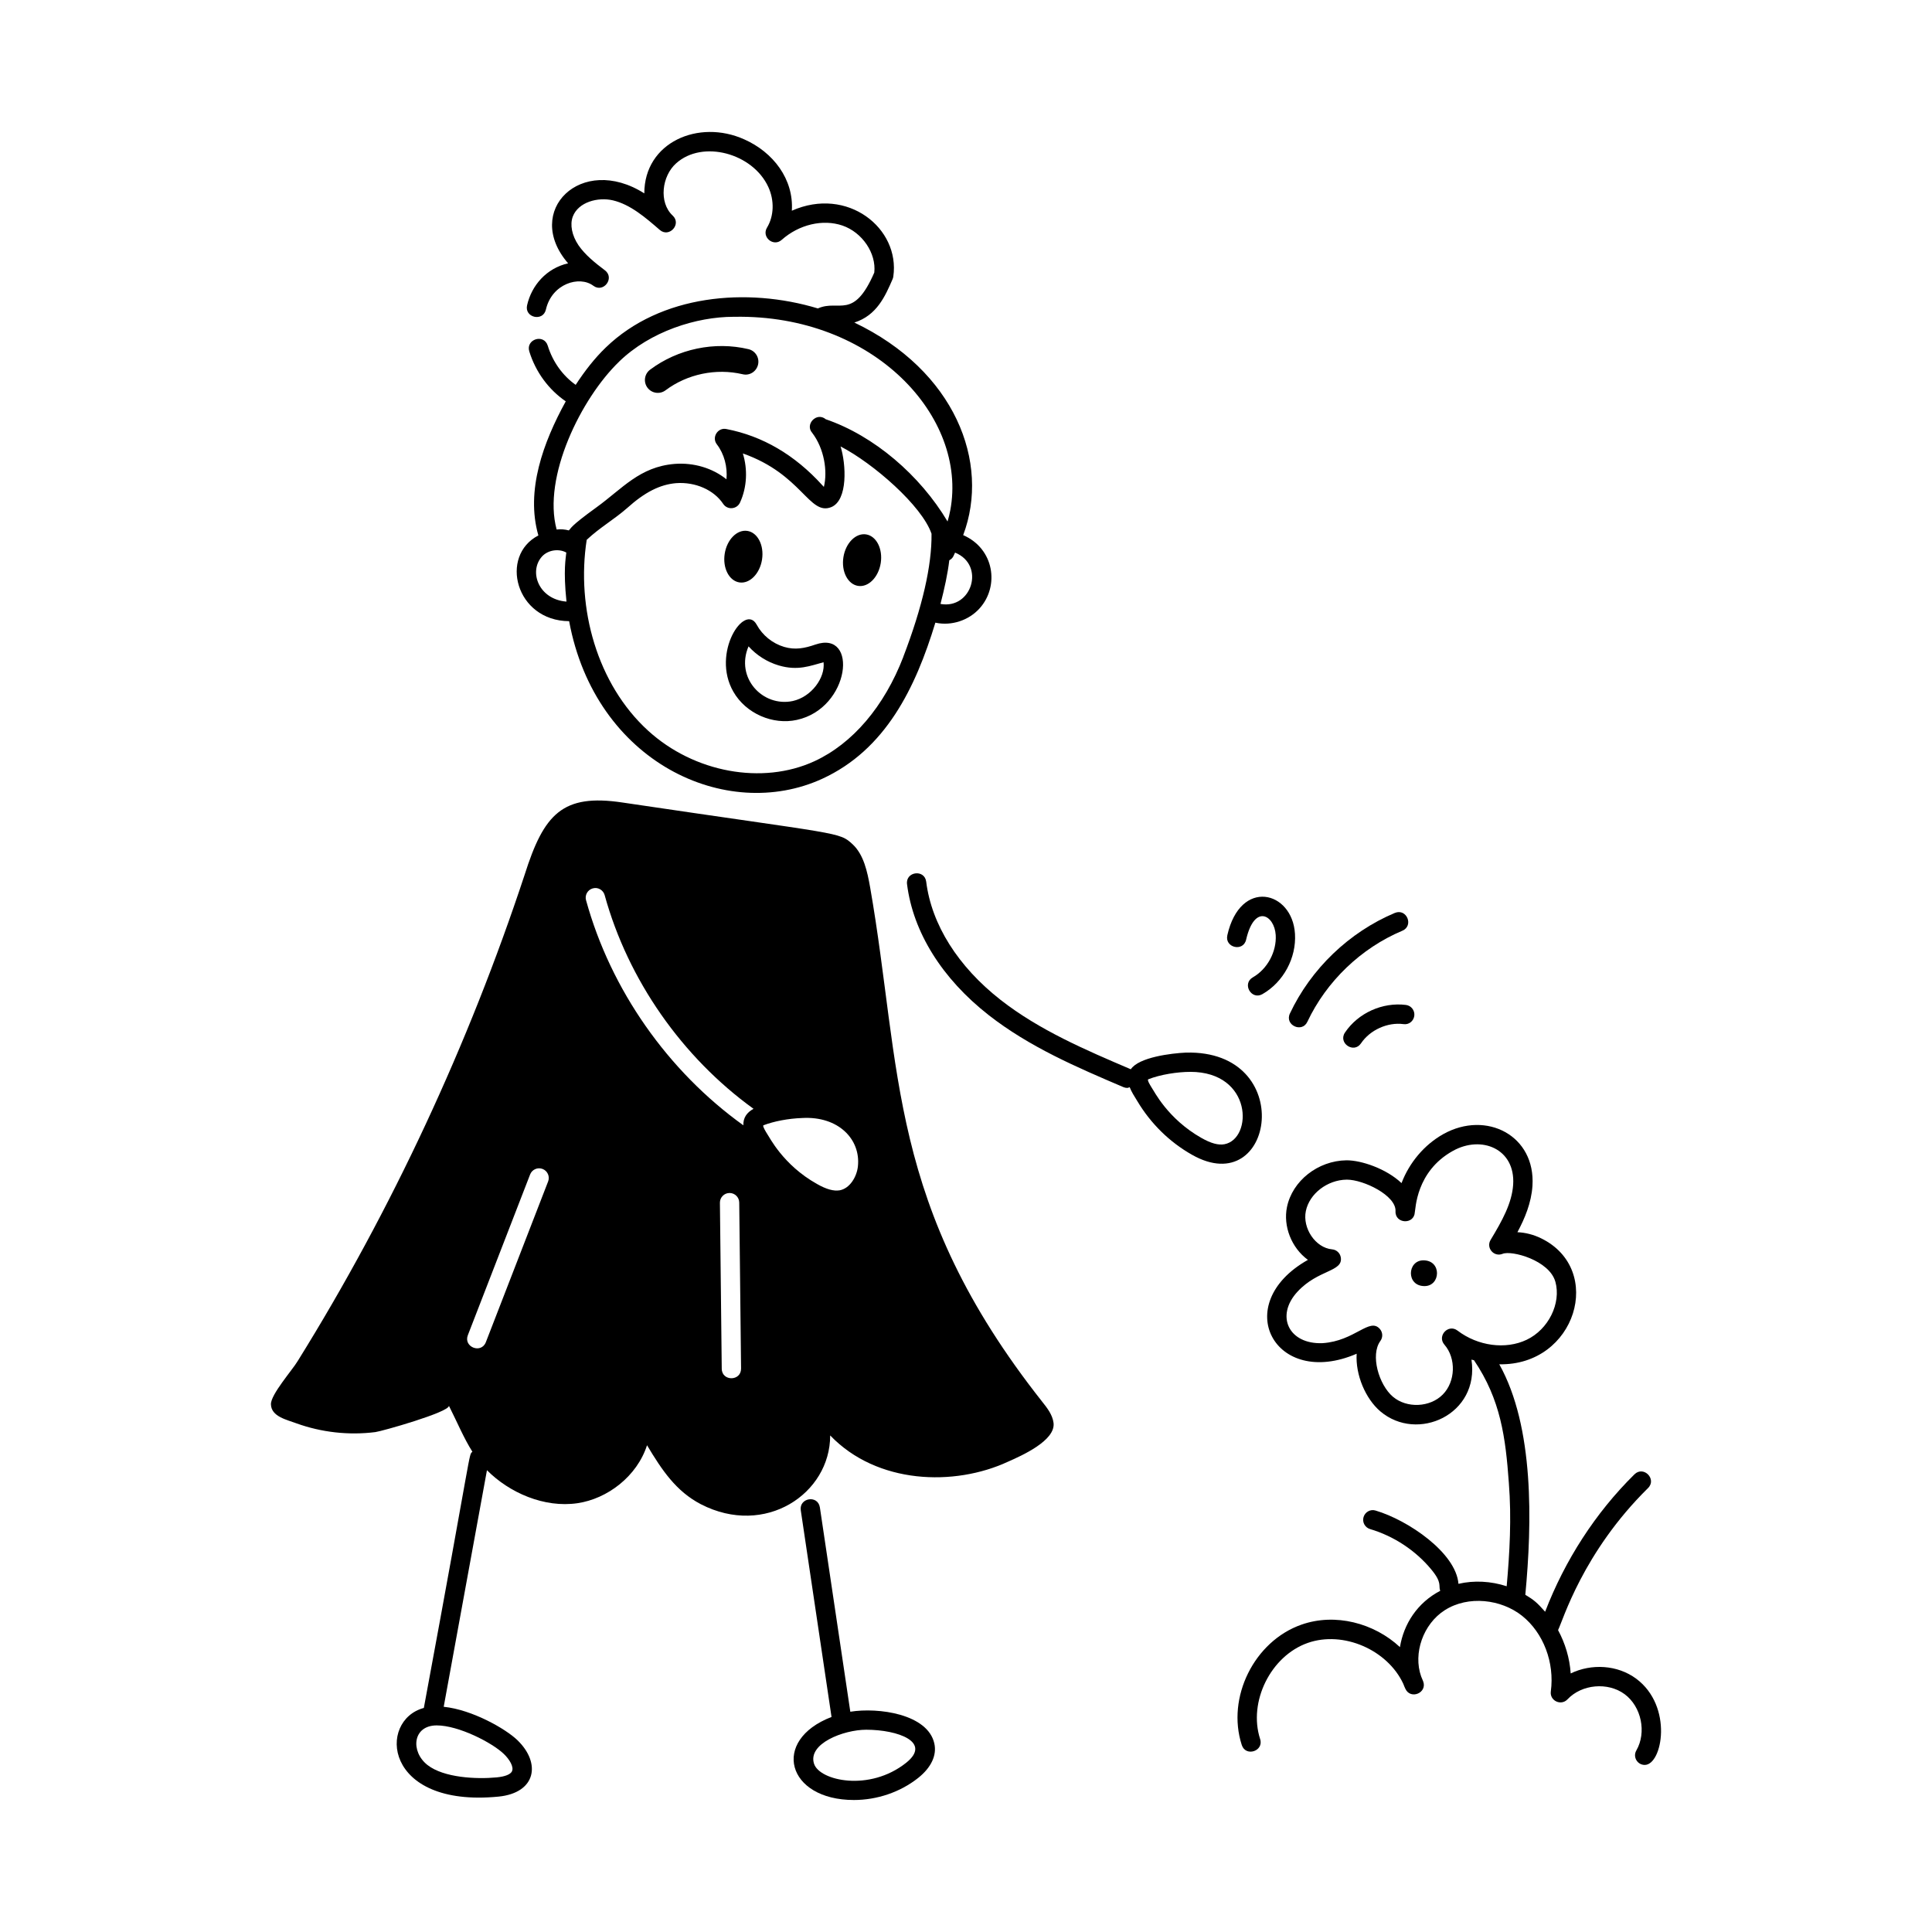<svg id="Layer_1" enable-background="new 0 0 75 75" viewBox="0 0 75 75" xmlns="http://www.w3.org/2000/svg"><g id="Garden_Flower" fill="rgb(0,0,0)"><path d="m33.164 12.522c.873-.277 1.199-1.022 1.488-1.69.013-.03.021-.062.026-.095.272-1.876-1.782-3.514-3.939-2.557.078-1.224-.722-2.271-1.848-2.77-1.766-.795-3.879.109-3.879 2.097-2.444-1.55-4.718.684-2.958 2.715-.837.191-1.416.852-1.592 1.627-.112.482.619.653.73.168.231-1.007 1.3-1.329 1.84-.925.396.297.846-.301.45-.599 0-.001 0-.001-.001-.001-.374-.283-.762-.591-1.023-.97-.257-.382-.34-.8-.221-1.117.214-.562.975-.763 1.554-.628.681.161 1.261.663 1.821 1.148.366.319.86-.226.5-.558-.547-.51-.418-1.534.136-2.027 1.026-.923 2.976-.393 3.578.918.241.524.222 1.129-.051 1.579-.22.366.249.759.57.475.674-.599 1.6-.815 2.359-.556.772.266 1.318 1.077 1.236 1.825-.807 1.859-1.362 1.035-2.175 1.386-0 0-.011.006-.013.007-2.76-.834-6.108-.541-8.236 1.517-.433.417-.815.909-1.168 1.449-.496-.352-.887-.882-1.084-1.52-.15-.48-.861-.249-.717.221.251.814.764 1.493 1.416 1.939-.872 1.588-1.564 3.465-1.063 5.206-1.524.788-.89 3.315 1.194 3.328 1.016 5.484 6.103 7.828 9.828 6.117 2.46-1.132 3.62-3.527 4.39-6.062.005.001.008.005.013.006.612.128 1.281-.088 1.703-.558.782-.868.566-2.32-.637-2.843 1.063-2.824-.323-6.392-4.23-8.255zm-9.125 1.511c1.208-1.169 2.997-1.735 4.439-1.735.012 0 .027.001.039 0 5.399-.095 9.058 3.889 8.372 7.516l-.001.001c-.025.142-.061.284-.104.429-1.065-1.792-2.85-3.326-4.728-3.969-.353-.296-.819.199-.527.527.473.621.602 1.498.454 2.099-.017-.017-.036-.036-.057-.06-1.067-1.18-2.321-1.915-3.728-2.186-.331-.07-.583.321-.368.597.286.372.416.875.371 1.354-.539-.433-1.267-.656-2.016-.597-1.357.114-2.017.953-3.031 1.687-1.065.769-.973.807-1.073.894-.152-.04-.313-.054-.472-.034-.555-2.033.947-5.095 2.429-6.521zm-3.008 7.581c.233-.267.663-.327.953-.164-.018.215-.123.666.007 1.904-1.073-.082-1.471-1.154-.96-1.74zm14.037 3.884c-.744 1.932-1.972 3.371-3.457 4.055-2.018.926-4.668.438-6.45-1.187-1.978-1.802-2.798-4.758-2.385-7.41.509-.479 1.048-.777 1.572-1.235.683-.614 1.269-.912 1.9-.965.746-.054 1.465.262 1.826.805.165.247.532.212.653-.051.272-.592.303-1.286.111-1.907 2.297.809 2.572 2.422 3.428 2.085.66-.266.579-1.679.365-2.357 1.272.658 3.16 2.303 3.531 3.389.015 1.233-.353 2.84-1.096 4.778zm1.442-2.053c.156-.602.28-1.176.342-1.695.156-.083.17-.195.224-.298 1.187.484.646 2.213-.566 1.993z"/><path d="m25.835 15.152c.844-.633 1.961-.865 2.991-.625.272.069.538-.104.601-.372.063-.269-.103-.538-.372-.601-1.312-.312-2.74-.011-3.819.797-.221.166-.266.479-.101.7.168.223.482.265.7.101z"/><path d="m56.035 44.022c-.744.415-1.324 1.11-1.628 1.906-.588-.558-1.557-.888-2.139-.885-1.106.015-2.099.796-2.308 1.816-.151.736.168 1.577.813 2.049-3.048 1.717-1.294 5.02 1.892 3.644-.05.823.346 1.75.922 2.239 1.433 1.214 3.858.121 3.535-2.011.032.011.066.014.098.024 1.039 1.532 1.226 3.002 1.353 4.758.109 1.377.031 2.732-.084 4.016-.609-.198-1.264-.236-1.872-.094-.094-1.204-1.952-2.471-3.218-2.845-.197-.062-.407.055-.466.253s.055.407.253.466c.919.272 1.763.828 2.374 1.565.437.525.273.636.349.832-.886.462-1.417 1.285-1.563 2.186-1.002-.935-2.514-1.335-3.826-.872-1.831.643-2.913 2.825-2.315 4.67.152.475.867.238.713-.23-.469-1.448.413-3.228 1.851-3.732 1.378-.482 3.093.269 3.706 1.587.024.067.053.133.083.197.201.43.859.155.689-.293-.024-.064-.051-.127-.078-.189-.318-.895.077-2.037.919-2.573.91-.58 2.189-.425 2.999.219.828.66 1.267 1.813 1.116 2.937-.048.362.398.569.646.307.555-.591 1.57-.681 2.221-.2.649.482.857 1.482.453 2.183-.145.251.038.562.325.562.684 0 1.115-2.273-.331-3.348-.73-.54-1.742-.592-2.543-.203-.038-.596-.214-1.17-.49-1.683.188-.37.956-3.012 3.492-5.513.353-.346-.173-.883-.527-.533-1.52 1.499-2.7 3.339-3.467 5.333-.326-.368-.435-.456-.769-.658.262-2.781.351-6.514-1.011-8.948 2.975.059 4.1-3.679 1.628-4.888-.298-.146-.613-.226-.924-.239.287-.534.54-1.139.584-1.798.127-1.954-1.786-2.94-3.455-2.014zm4.345 5.735c.231.84-.27 1.852-1.117 2.254-.815.388-1.894.243-2.681-.357-.358-.274-.804.205-.511.544.463.531.434 1.436-.062 1.937-.495.503-1.399.543-1.937.085-.544-.462-.885-1.617-.486-2.164.103-.141.095-.333-.019-.465-.4-.464-.969.468-2.223.55-1.315.055-1.846-1.059-.973-2 .798-.863 1.778-.765 1.678-1.333-.029-.167-.167-.293-.335-.308-.65-.059-1.158-.824-1.021-1.488.139-.673.834-1.208 1.583-1.218h.012c.642 0 1.916.614 1.886 1.225-.023.495.727.532.75.035.033-.1.036-1.575 1.475-2.375 1.113-.623 2.433-.081 2.342 1.309-.048.72-.425 1.398-.876 2.146-.184.304.123.676.465.54.35-.146 1.819.25 2.049 1.084z"/><path d="m31.654 25.021c-.42.146-.787.218-1.213.092-.453-.135-.843-.45-1.068-.865-.465-.851-1.771 1.095-.904 2.604.49.856 1.541 1.298 2.462 1.095 2.082-.451 2.397-3.499.724-2.926zm-.882 2.193c-1.167.244-2.235-.905-1.714-2.123.312.346.719.606 1.17.74.751.224 1.244.008 1.742-.123.072.598-.468 1.347-1.198 1.506z"/><path d="m28.701 22.609c.4.062.794-.334.881-.886.086-.552-.168-1.05-.568-1.113-.4-.062-.794.334-.881.886-.086.552.168 1.05.568 1.113z"/><path d="m33.622 20.745c-.4-.062-.794.334-.881.886s.168 1.05.568 1.113.794-.334.881-.886c.086-.552-.168-1.05-.568-1.113z"/><path d="m33.148 69.876c.896 0 1.799-.303 2.497-.858.505-.403.727-.877.626-1.334-.253-1.145-2.172-1.412-3.262-1.235l-1.181-7.93c-.077-.501-.814-.374-.742.111l1.194 8.022c-2.365.909-1.737 3.224.867 3.224zm.479-2.728c1.236 0 2.551.482 1.55 1.283-1.428 1.136-3.36.696-3.575.041-.258-.782 1.145-1.324 2.025-1.324z"/><path d="m55.256 48.926c-.629 0-.678 1 .044 1 .629 0 .677-1-.044-1z"/><path d="m47.645 36.309c-.109.482.622.654.73.166.327-1.412 1.1-.945 1.148-.178.04.646-.324 1.322-.887 1.643-.432.247-.06.896.371.652.814-.465 1.322-1.405 1.264-2.342-.102-1.67-2.124-2.177-2.627.059z"/><path d="m54.146 35.44c-1.771.746-3.255 2.169-4.072 3.905-.212.448.469.767.678.32.74-1.571 2.083-2.859 3.686-3.534.453-.19.173-.881-.291-.691z"/><path d="m54.58 39.012c-.913-.115-1.858.312-2.368 1.071-.276.412.346.83.623.418.35-.521 1.036-.827 1.647-.745.215.032.394-.119.421-.323.026-.205-.118-.394-.323-.421z"/><path d="m43.759 42.233c.034 0 .063-.019.095-.028.073.187.181.352.296.539.519.871 1.252 1.592 2.123 2.084 3.201 1.818 4.095-4.077-.235-3.966-.561.025-1.83.178-2.14.647-1.745-.745-3.549-1.515-5.056-2.694-1.653-1.294-2.679-2.923-2.887-4.587-.062-.495-.805-.398-.744.094.232 1.861 1.358 3.667 3.168 5.083 1.588 1.243 3.441 2.033 5.233 2.798.048.021.099.03.147.03zm2.446-.624c2.427 0 2.435 2.6 1.327 2.81-.238.043-.52-.033-.891-.243-1.321-.748-1.846-1.838-1.923-1.938-.064-.103-.183-.293-.149-.337.478-.191 1.15-.291 1.636-.291z"/><path d="m32.228 55.724c1.819 1.897 4.82 1.984 6.9 1.02.52-.23 1.86-.82 1.77-1.51-.04-.31-.24-.57-.44-.82-6.022-7.628-5.443-12.906-6.68-19.97-.11-.62-.25-1.26-.67-1.66-.551-.507-.379-.358-8.94-1.63-2.336-.352-3.054.447-3.8 2.8-2.172 6.579-5.158 13.007-8.81 18.88-.2.34-1.05 1.3-1.04 1.68.01.48.62.6.99.74.97.35 2.03.47 3.06.34.25-.03 2.86-.77 2.86-1.02.331.656.573 1.248.91 1.781-.157.17.04-.416-1.884 9.947-1.798.48-1.578 3.88 2.901 3.442 1.446-.145 1.664-1.291.729-2.193-.446-.431-1.741-1.179-2.859-1.294l1.679-9.184c.867.873 2.222 1.471 3.514 1.281 1.16-.17 2.31-1.04 2.7-2.25.58.97 1.13 1.79 2.09 2.29 2.494 1.285 5.02-.404 5.02-2.67zm-12.353 13.039c-.062.121-.268.203-.593.235-.793.076-2.054.014-2.685-.479-.671-.525-.579-1.539.356-1.539.853 0 2.154.672 2.608 1.11.212.204.399.502.312.673zm1.403-22.899-2.417 6.239c-.18.464-.878.189-.699-.271l2.417-6.239c.074-.192.289-.289.485-.214.192.075.289.292.214.485zm6.74 7.269-.071-6.442c-.002-.207.164-.377.371-.379h.004c.205 0 .373.165.375.371l.071 6.442c.005.5-.745.506-.75.008zm5.286-7.857v.001c-.041.393-.303.853-.703.93-.234.041-.523-.038-.89-.248-1.319-.739-1.847-1.832-1.924-1.932-.064-.104-.185-.295-.155-.342.41-.158.971-.265 1.503-.284 1.41-.083 2.281.826 2.169 1.875zm-10.554-10.328c-.056-.2.062-.406.262-.461.197-.058.406.062.461.262.907 3.295 3.008 6.293 5.779 8.295-.261.142-.405.348-.395.64-2.928-2.099-5.15-5.262-6.106-8.736z"/></g></svg>